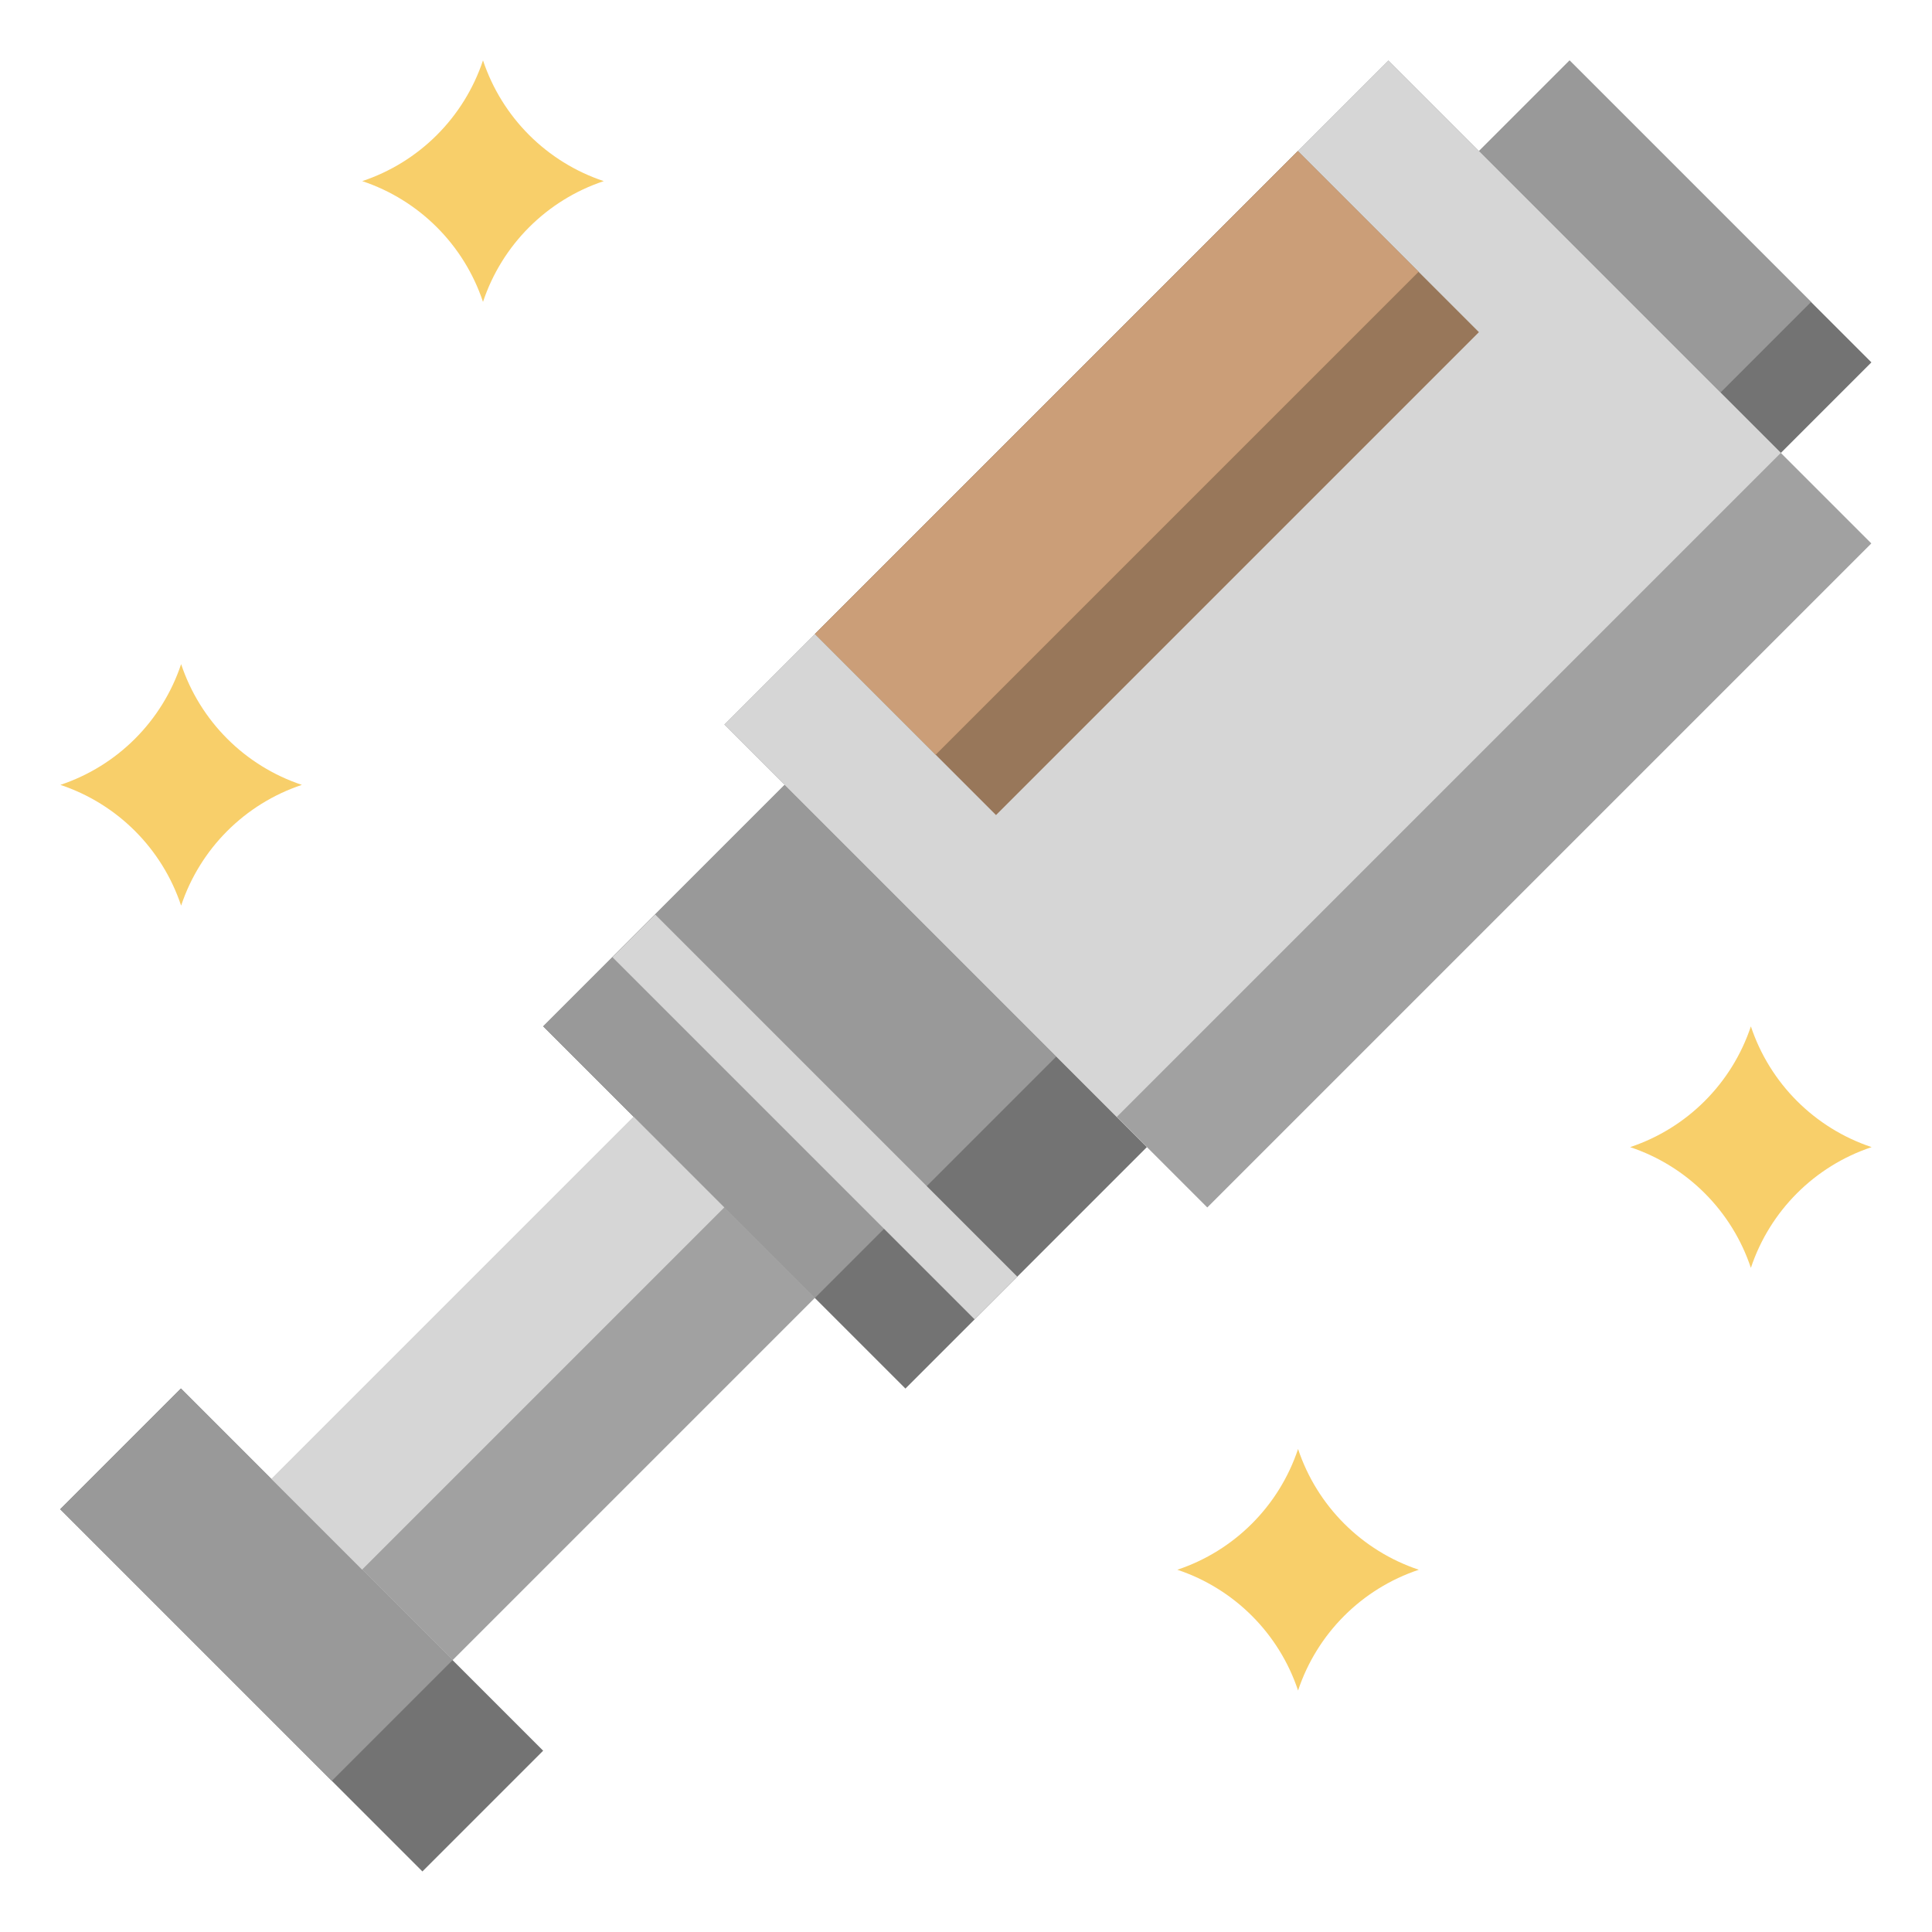 <svg id="Layer_3" enable-background="new 0 0 64 64" height="512" viewBox="0 0 64 64" width="512" xmlns="http://www.w3.org/2000/svg"><path d="m53.379 1.429h4.243v14.142h-4.243z" fill="#737373" transform="matrix(.707 -.707 .707 .707 10.245 41.734)"/><path d="m52.379 1.843h4.243v11.314h-4.243z" fill="#999" transform="matrix(.707 -.707 .707 .707 10.659 40.734)"/><path d="m7.172 45.515h5.657v16.971h-5.657z" fill="#737373" transform="matrix(.707 -.707 .707 .707 -35.255 22.887)"/><path d="m5.672 46.136h5.657v12.728h-5.657z" fill="#999" transform="matrix(.707 -.707 .707 .707 -34.634 21.387)"/><path d="m22.343 27.515h11.314v16.971h-11.314z" fill="#737373" transform="matrix(.707 -.707 .707 .707 -17.255 30.343)"/><path d="m20.843 28.136h11.314v12.728h-11.314z" fill="#999" transform="matrix(.707 -.707 .707 .707 -16.634 28.843)"/><path d="m9.515 41.757h16.971v8.485h-16.971z" fill="#a1a1a1" transform="matrix(.707 -.707 .707 .707 -27.255 26.201)"/><path d="m8.015 42.379h16.971v4.243h-16.971z" fill="#d6d6d6" transform="matrix(.707 -.707 .707 .707 -26.634 24.701)"/><g fill="#f8cf6a"><path d="m54 38c1.889-.63 3.37-2.111 4-4 .63 1.889 2.111 3.37 4 4-1.889.63-3.37 2.111-4 4-.63-1.889-2.111-3.37-4-4z"/><path d="m39 52c1.889-.63 3.37-2.111 4-4 .63 1.889 2.111 3.37 4 4-1.889.63-3.37 2.111-4 4-.63-1.889-2.111-3.37-4-4z"/><path d="m2 26c1.889-.63 3.37-2.111 4-4 .63 1.889 2.111 3.37 4 4-1.889.63-3.37 2.111-4 4-.63-1.889-2.111-3.37-4-4z"/><path d="m12 6c1.889-.63 3.37-2.111 4-4 .63 1.889 2.111 3.37 4 4-1.889.63-3.37 2.111-4 4-.63-1.889-2.111-3.37-4-4z"/></g><path d="m27.444 9.686h31.113v22.627h-31.113z" fill="#a1a1a1" transform="matrix(.707 -.707 .707 .707 -2.255 36.556)"/><path d="m25.944 10.308h31.113v18.385h-31.113z" fill="#d6d6d6" transform="matrix(.707 -.707 .707 .707 -1.634 35.056)"/><path d="m26.686 11.757h22.627v8.485h-22.627z" fill="#98775a" transform="matrix(.707 -.707 .707 .707 -.184 31.556)"/><path d="m25.686 12.172h22.627v5.657h-22.627z" fill="#cb9e78" transform="matrix(.707 -.707 .707 .707 .23 30.556)"/><path d="m26 28.515h2v16.971h-2z" fill="#d6d6d6" transform="matrix(.707 -.707 .707 .707 -18.255 29.929)"/></svg>